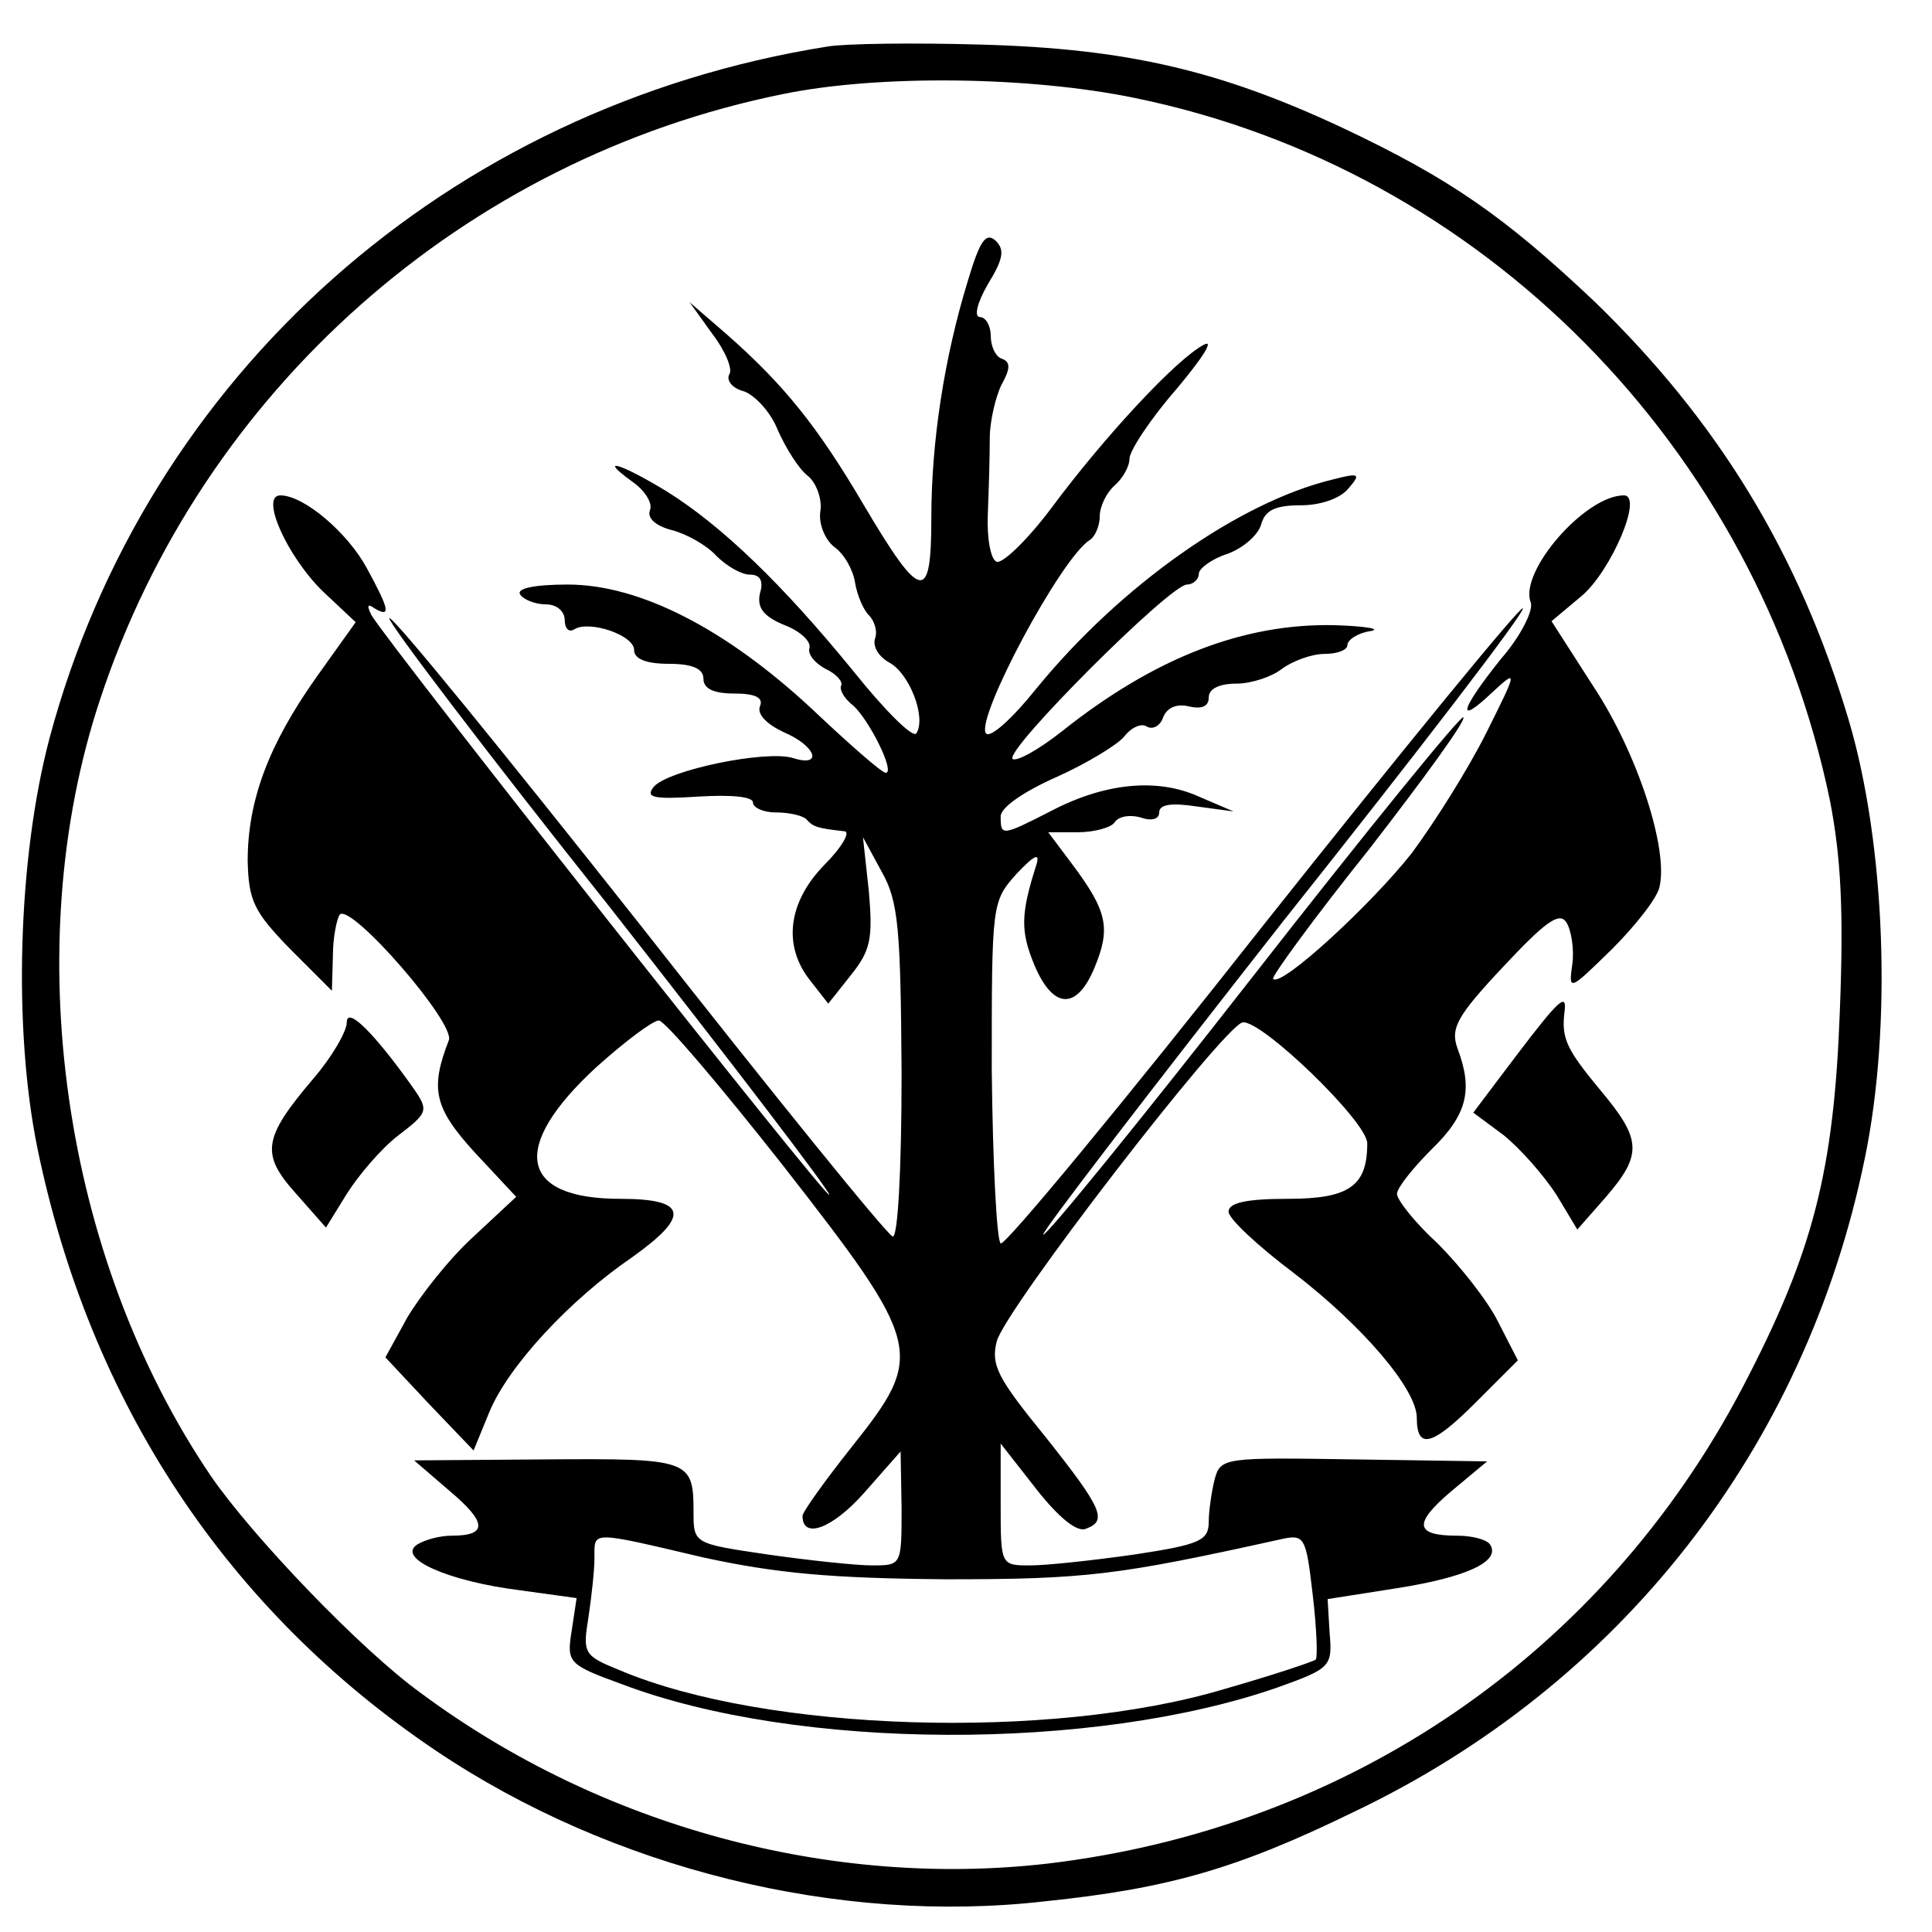 <?xml version="1.0" standalone="no"?>
<!DOCTYPE svg PUBLIC "-//W3C//DTD SVG 20010904//EN"
 "http://www.w3.org/TR/2001/REC-SVG-20010904/DTD/svg10.dtd">
<svg version="1.0" xmlns="http://www.w3.org/2000/svg"
 width="195pt" height="195pt" viewBox="0 0 195 195"
 preserveAspectRatio="xMidYMid meet">
<g transform="translate(0,195) scale(0.1,-0.1)"
fill="#000000" stroke="none">
<path d="M835 1903 c-383 -61 -687 -332 -785 -698 -32 -121 -37 -294 -12 -415
53 -256 191 -465 402 -607 177 -119 406 -176 615 -152 125 13 194 33 311 90
269 128 456 367 516 659 28 134 21 318 -16 443 -50 168 -132 302 -257 423 -91
86 -146 124 -254 175 -124 58 -218 80 -365 84 -69 2 -138 1 -155 -2z m311 -52
c350 -72 627 -352 701 -709 11 -57 14 -110 10 -212 -6 -163 -27 -244 -98 -380
-141 -269 -398 -445 -702 -481 -218 -25 -450 37 -632 172 -61 44 -170 158
-212 219 -150 221 -195 534 -112 784 103 312 368 546 689 611 97 20 250 18
356 -4z"/>
<path d="M977 1667 c-24 -78 -37 -163 -37 -240 0 -86 -10 -85 -68 13 -47 80
-81 122 -139 173 l-37 32 23 -32 c13 -17 21 -36 17 -41 -3 -6 3 -14 15 -17 11
-4 27 -21 34 -39 8 -18 21 -39 30 -46 9 -7 15 -24 13 -36 -2 -13 5 -29 14 -36
10 -7 19 -23 21 -36 2 -12 8 -27 14 -33 6 -6 9 -17 6 -24 -2 -8 4 -18 15 -24
20 -11 37 -55 27 -71 -3 -6 -32 23 -64 63 -71 87 -132 146 -188 181 -46 28
-71 36 -35 10 13 -9 21 -22 18 -29 -3 -8 6 -16 22 -20 15 -4 35 -15 45 -26 10
-10 25 -19 34 -19 10 0 14 -6 10 -19 -3 -14 3 -23 25 -32 16 -6 27 -17 25 -23
-2 -6 5 -15 16 -21 11 -5 18 -13 16 -17 -2 -4 3 -13 12 -20 16 -14 43 -68 33
-68 -4 0 -37 29 -74 64 -87 81 -174 126 -247 126 -34 0 -52 -4 -48 -10 3 -5
15 -10 26 -10 11 0 19 -7 19 -16 0 -8 4 -13 10 -9 15 9 60 -6 60 -21 0 -9 12
-14 35 -14 24 0 35 -5 35 -15 0 -10 10 -15 31 -15 21 0 30 -4 26 -13 -3 -8 7
-18 24 -26 33 -14 40 -36 9 -26 -27 8 -125 -12 -140 -29 -9 -11 -1 -13 45 -10
33 2 55 0 55 -6 0 -5 10 -10 23 -10 13 0 27 -3 31 -7 7 -8 12 -9 38 -12 7 0
-2 -16 -20 -34 -37 -38 -42 -82 -14 -117 l18 -23 23 29 c20 25 22 37 18 84
l-6 55 19 -35 c17 -30 19 -58 20 -203 0 -101 -4 -167 -9 -165 -6 2 -121 144
-256 316 -136 172 -249 311 -252 308 -3 -2 97 -134 222 -291 124 -158 224
-289 222 -291 -3 -4 -442 552 -462 585 -5 10 -4 12 3 7 17 -10 15 -1 -8 41
-19 35 -63 73 -87 73 -21 0 7 -62 43 -97 l33 -31 -40 -56 c-48 -68 -69 -124
-69 -185 1 -40 6 -51 43 -89 l42 -42 1 35 c0 19 4 38 7 42 12 11 117 -110 110
-127 -19 -49 -15 -68 26 -113 l42 -45 -44 -41 c-24 -22 -53 -59 -66 -81 l-22
-40 44 -47 45 -47 16 39 c19 46 81 113 144 156 59 42 56 59 -12 59 -102 0
-112 52 -24 133 29 26 57 47 63 47 6 0 62 -66 125 -146 142 -182 144 -191 70
-284 -27 -34 -50 -66 -50 -70 0 -24 30 -13 62 23 l37 42 1 -57 c0 -58 0 -58
-30 -58 -16 0 -63 5 -105 11 -75 11 -75 11 -75 43 0 53 -4 54 -149 53 l-133
-1 36 -31 c38 -32 38 -45 2 -45 -12 0 -27 -4 -35 -9 -21 -14 32 -37 103 -46
l58 -8 -5 -33 c-5 -32 -4 -34 51 -54 177 -67 476 -68 662 -3 53 19 55 21 52
55 l-2 34 70 11 c70 11 105 27 94 44 -3 5 -18 9 -33 9 -43 0 -45 12 -6 45 l36
30 -134 2 c-131 2 -135 2 -141 -20 -3 -12 -6 -32 -6 -43 0 -19 -9 -23 -75 -33
-42 -6 -89 -11 -105 -11 -30 0 -30 0 -30 62 l0 61 36 -46 c22 -28 41 -44 50
-40 22 8 17 20 -41 93 -48 59 -55 72 -49 96 8 32 228 317 248 322 18 4 126
-100 126 -122 0 -43 -18 -56 -80 -56 -42 0 -60 -4 -60 -13 0 -7 30 -35 66 -62
69 -53 124 -117 124 -146 0 -33 16 -28 59 15 l43 43 -20 39 c-11 22 -39 57
-61 79 -23 21 -41 44 -41 50 0 6 16 26 35 45 36 35 42 60 26 102 -7 20 -1 32
46 82 43 46 57 56 64 45 5 -8 8 -27 6 -42 -4 -28 -3 -27 40 15 24 24 46 52 48
63 9 38 -22 134 -66 201 l-43 67 31 26 c29 25 62 101 42 101 -39 0 -106 -77
-94 -108 3 -8 -10 -34 -30 -57 -41 -51 -46 -69 -9 -34 26 24 26 23 -6 -41 -18
-36 -52 -90 -75 -121 -41 -52 -132 -136 -140 -127 -2 2 41 61 97 131 55 71 98
130 95 133 -2 3 -98 -115 -212 -261 -114 -146 -210 -264 -212 -261 -2 2 107
144 242 316 136 171 245 313 242 316 -2 3 -120 -141 -262 -320 -141 -179 -261
-324 -265 -321 -4 3 -8 81 -9 175 0 168 0 170 25 198 18 19 24 22 20 9 -16
-50 -16 -67 -2 -101 19 -45 43 -46 61 -2 16 39 13 56 -23 104 l-24 32 30 0
c17 0 34 5 37 10 4 6 15 8 26 5 11 -4 19 -2 19 5 0 8 12 10 38 6 l37 -5 -35
15 c-42 19 -95 14 -150 -15 -49 -25 -50 -25 -50 -5 0 9 23 25 57 40 31 14 62
33 68 41 7 9 17 13 22 10 6 -4 14 0 17 9 4 10 14 14 26 11 13 -3 20 0 20 9 0
9 11 14 28 14 15 0 36 7 46 15 11 8 30 15 43 15 13 0 23 4 23 9 0 5 10 12 23
14 12 2 -4 5 -36 6 -92 2 -182 -33 -275 -107 -24 -19 -46 -31 -50 -28 -8 9
159 176 176 176 6 0 12 5 12 11 0 5 13 15 29 20 16 6 31 19 34 30 4 14 14 19
40 19 20 0 40 7 48 17 13 15 11 16 -16 9 -95 -23 -214 -107 -299 -211 -24 -30
-47 -51 -51 -45 -10 16 76 177 105 195 5 3 10 14 10 24 0 10 7 24 15 31 8 7
15 19 15 27 0 8 21 40 48 71 26 31 38 50 27 44 -27 -14 -99 -91 -154 -165 -24
-32 -49 -56 -55 -54 -6 2 -10 23 -9 48 1 24 2 59 2 77 0 17 6 42 12 54 9 16 9
23 0 26 -6 2 -11 12 -11 23 0 10 -5 19 -11 19 -6 0 -3 14 8 33 16 26 17 35 8
44 -10 9 -16 0 -28 -40z m-267 -1289 c74 -16 128 -21 245 -22 141 0 173 4 336
40 26 6 27 4 34 -56 4 -34 5 -63 3 -65 -2 -2 -44 -16 -93 -30 -174 -52 -462
-43 -609 19 -37 15 -38 17 -32 54 3 20 6 47 6 60 0 27 -5 27 110 0z"/>
<path d="M1530 884 l-43 -57 31 -23 c17 -14 40 -40 53 -60 l21 -35 29 33 c37
43 36 58 -6 108 -34 41 -39 52 -36 78 3 21 -5 14 -49 -44z"/>
<path d="M350 918 c0 -9 -15 -35 -34 -57 -51 -60 -53 -76 -17 -116 l30 -34 21
34 c12 19 35 46 52 59 30 23 31 25 15 48 -39 55 -67 83 -67 66z"/>
</g>
</svg>
